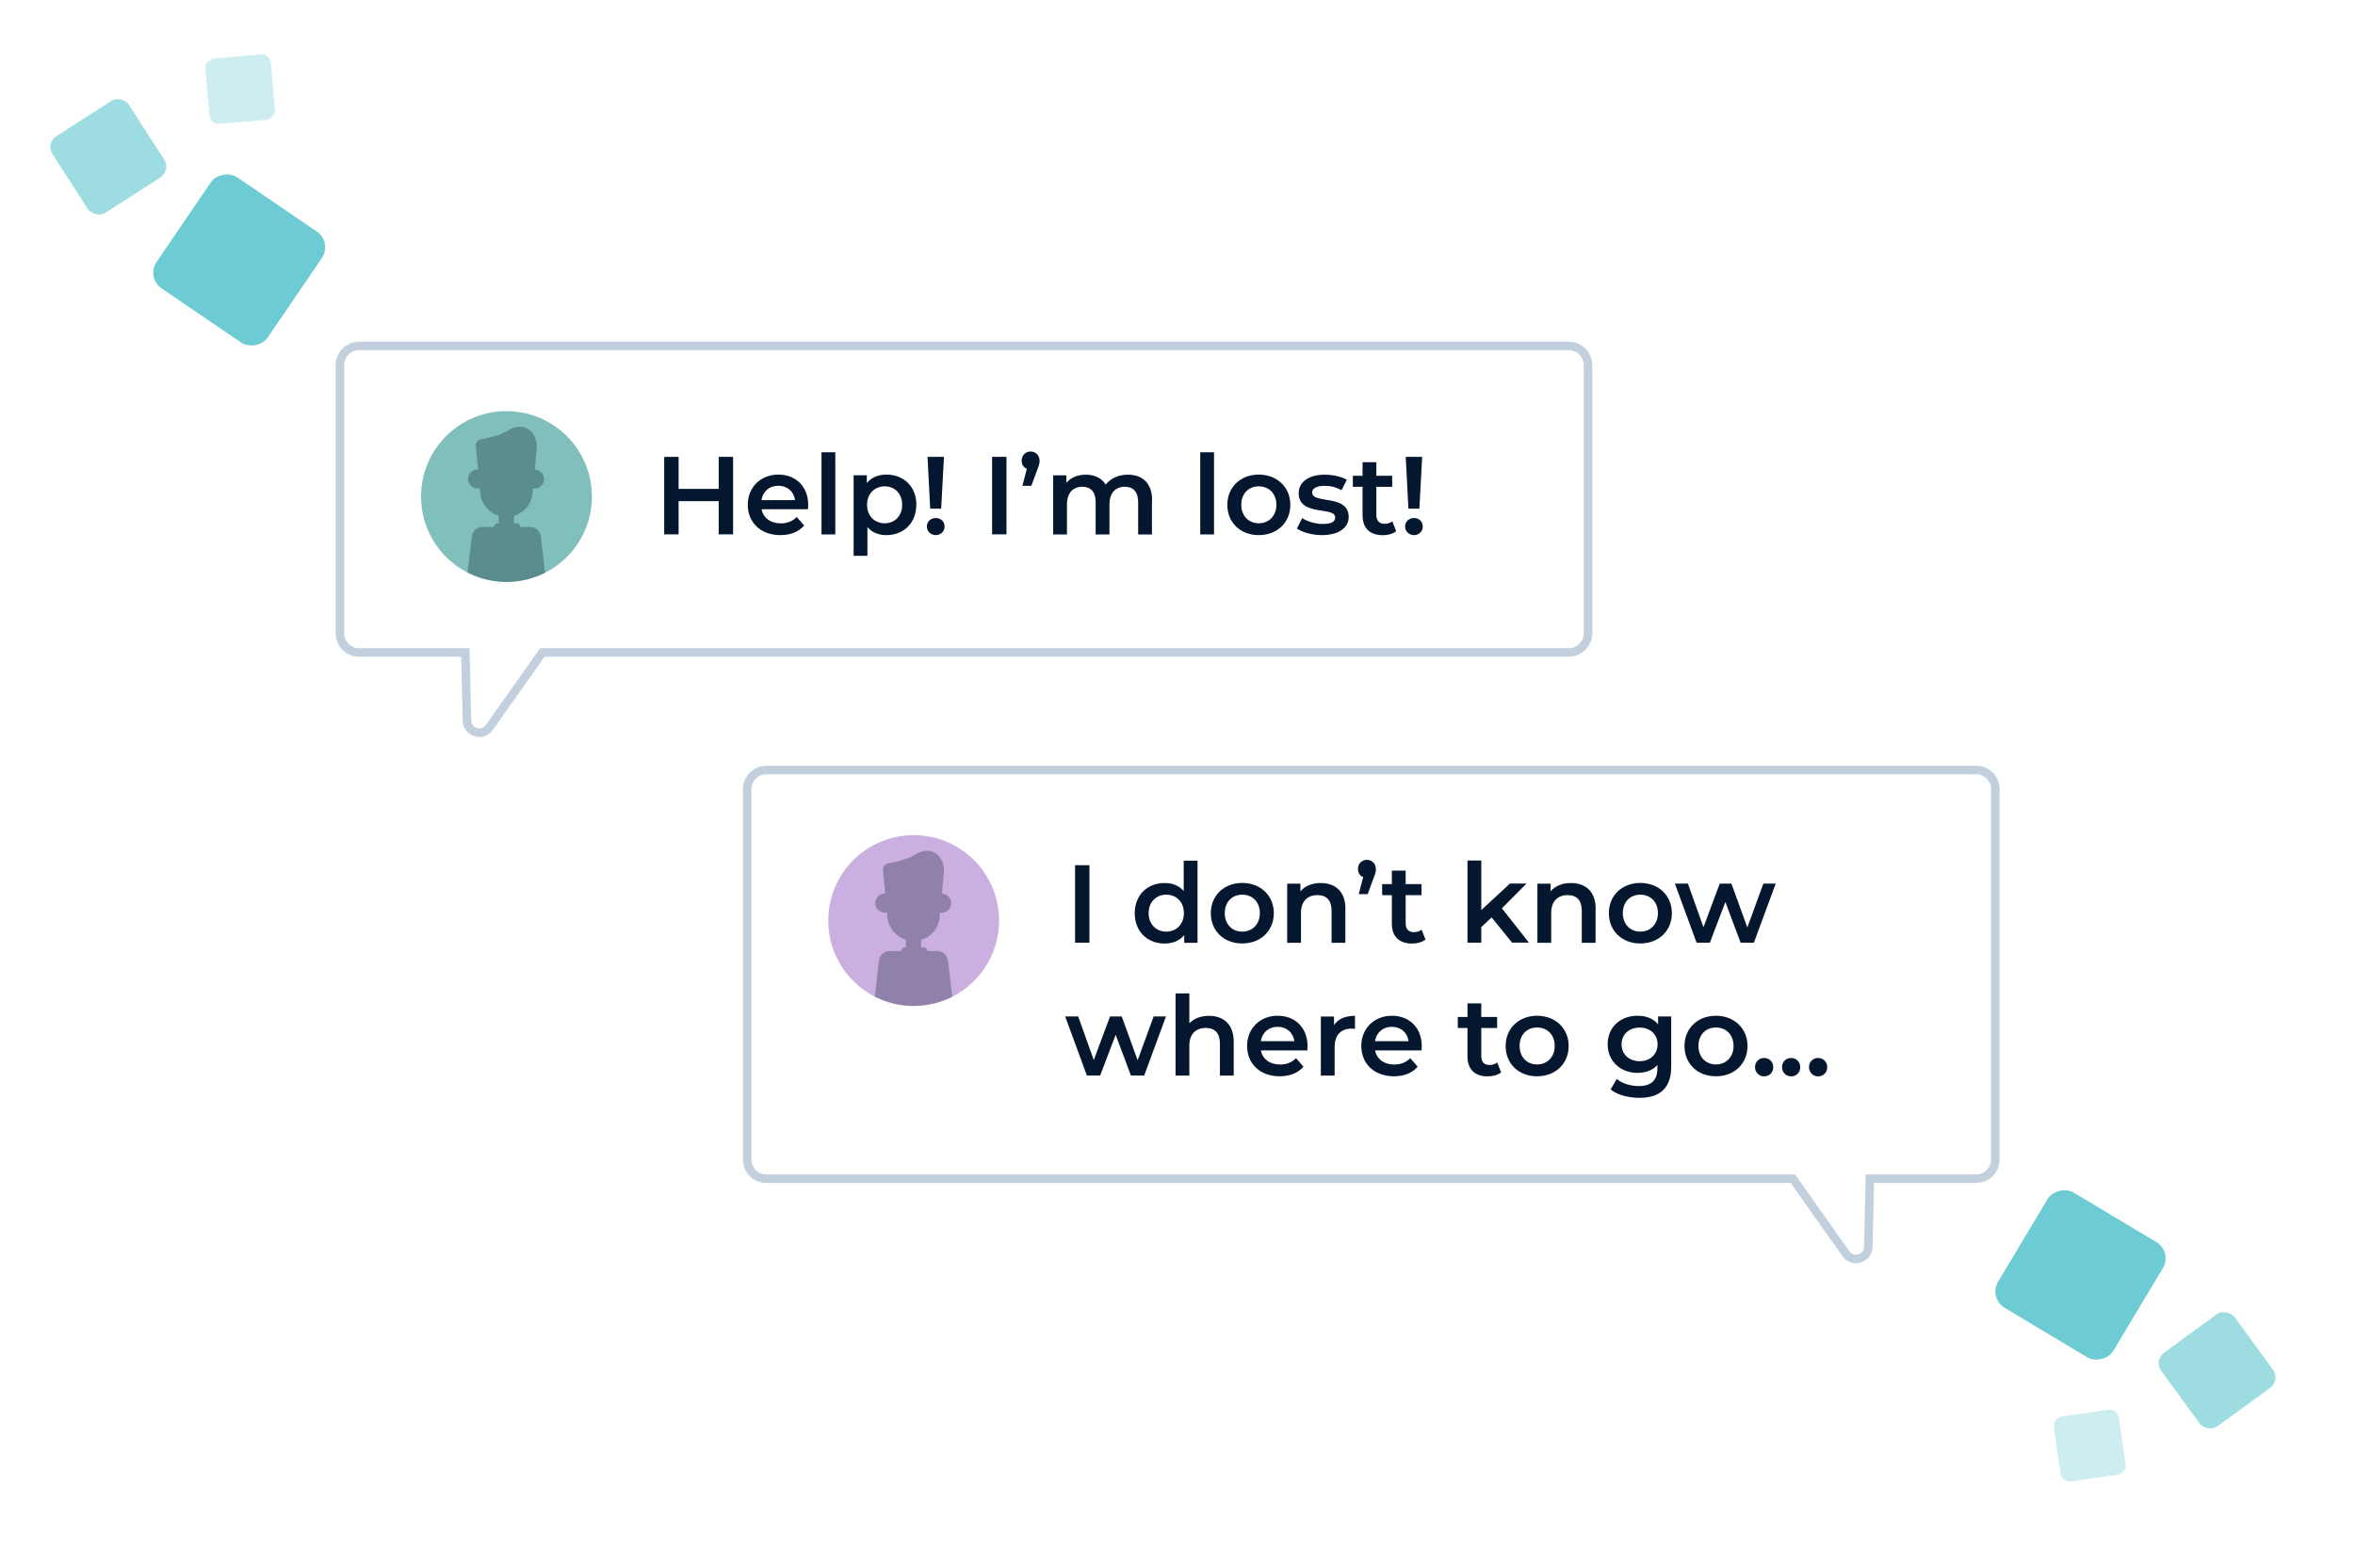 <?xml version="1.0" encoding="UTF-8"?><svg id="Layer_1" xmlns="http://www.w3.org/2000/svg" xmlns:xlink="http://www.w3.org/1999/xlink" viewBox="0 0 276.52 184.18"><defs><clipPath id="clippath"><circle cx="59.47" cy="58.32" r="10.03" fill="none"/></clipPath><clipPath id="clippath-1"><circle cx="107.28" cy="108.12" r="10.03" fill="none"/></clipPath></defs><path d="M184.23,76.63H63.68s-6.22,8.81-6.22,8.81c-.8,1.14-2.59.59-2.63-.8l-.19-8.01h-12.48c-1.24,0-2.25-1.01-2.25-2.25v-31.5c0-1.24,1.01-2.25,2.25-2.25h142.05c1.24,0,2.25,1.01,2.25,2.25v31.5c0,1.24-1.01,2.25-2.25,2.25Z" fill="none" opacity=".5" stroke="#86a0bc" stroke-miterlimit="10"/><g clip-path="url(#clippath)"><circle cx="59.47" cy="58.32" r="10.03" fill="#038179" opacity=".5"/><path d="M64.5,71.43l-1-8.43c-.08-.69-.71-1.19-1.41-1.11-.02,0-.03,0-.05.01h-.95c0-.24-.2-.44-.44-.44h-.3v-.88c1.18-.35,2.07-1.39,2.18-2.67l.05-.54c.06,0,.12.02.18.02.62,0,1.12-.5,1.12-1.12s-.49-1.1-1.09-1.12l.19-2.08h.01l.02-.16c.24-1.94-1.25-3.71-3.53-2.26-2.27,1.45-.02.01-.03.02-.71.45-2.12.77-2.97.92-.39.07-.65.43-.61.82l.04.38.22,2.35s-.03,0-.05,0c-.62,0-1.12.5-1.12,1.12s.5,1.12,1.12,1.12c.09,0,.17-.01.25-.03l.05.55c.12,1.28,1.01,2.32,2.18,2.67v.88h-.12c-.24,0-.44.2-.44.44h-1.25s0,0,0,0c-.67-.05-1.27.43-1.35,1.11l-1,8.43c-.08.69.41,1.32,1.11,1.41.69.08,1.32-.41,1.41-1.11l.34-2.89c.09.07.2.1.31.1h3.77c.11,0,.21-.04.3-.1l.34,2.87c.08.69.71,1.19,1.41,1.11.69-.08,1.19-.71,1.11-1.41Z" fill="#05172e" opacity=".3"/></g><path d="M86.08,53.66v9.1h-1.69v-3.9h-4.71v3.9h-1.69v-9.1h1.69v3.76h4.71v-3.76h1.69Z" fill="#05172e"/><path d="M94.87,59.81h-5.45c.2,1.01,1.04,1.66,2.25,1.66.78,0,1.39-.25,1.88-.75l.87,1c-.62.74-1.6,1.13-2.79,1.13-2.33,0-3.83-1.5-3.83-3.56s1.52-3.55,3.59-3.55,3.51,1.42,3.51,3.59c0,.13-.01.33-.03.48ZM89.41,58.74h3.94c-.13-1-.9-1.69-1.96-1.69s-1.82.68-1.98,1.69Z" fill="#05172e"/><path d="M96.46,53.12h1.62v9.65h-1.62v-9.65Z" fill="#05172e"/><path d="M107.59,59.29c0,2.16-1.5,3.56-3.52,3.56-.88,0-1.66-.3-2.22-.94v3.37h-1.62v-9.46h1.55v.91c.55-.66,1.35-.99,2.3-.99,2.03,0,3.52,1.4,3.52,3.55ZM105.93,59.29c0-1.33-.88-2.17-2.05-2.17s-2.07.85-2.07,2.17.9,2.17,2.07,2.17,2.05-.85,2.05-2.17Z" fill="#05172e"/><path d="M108.83,61.84c0-.56.44-1,1.05-1s1.03.44,1.03,1-.43,1.01-1.03,1.01-1.05-.46-1.05-1.01ZM108.92,53.66h1.92l-.33,6.08h-1.29l-.31-6.08Z" fill="#05172e"/><path d="M116.49,53.66h1.69v9.1h-1.69v-9.1Z" fill="#05172e"/><path d="M122.07,54.09c0,.3-.05.52-.29,1.12l-.68,1.85h-1.05l.52-2c-.36-.14-.61-.48-.61-.96,0-.64.46-1.07,1.05-1.07s1.05.44,1.05,1.07Z" fill="#05172e"/><path d="M135.26,58.79v3.98h-1.62v-3.77c0-1.23-.57-1.83-1.56-1.83-1.07,0-1.81.7-1.81,2.08v3.52h-1.62v-3.77c0-1.23-.57-1.83-1.56-1.83-1.08,0-1.81.7-1.81,2.08v3.52h-1.62v-6.94h1.55v.88c.52-.62,1.33-.96,2.28-.96,1.01,0,1.86.38,2.34,1.16.56-.71,1.5-1.16,2.6-1.16,1.68,0,2.85.95,2.85,3.04Z" fill="#05172e"/><path d="M140.93,53.12h1.62v9.65h-1.62v-9.65Z" fill="#05172e"/><path d="M144.11,59.29c0-2.08,1.56-3.55,3.69-3.55s3.71,1.47,3.71,3.55-1.55,3.56-3.71,3.56-3.69-1.48-3.69-3.56ZM149.87,59.29c0-1.33-.88-2.17-2.07-2.17s-2.05.85-2.05,2.17.88,2.17,2.05,2.17,2.07-.85,2.07-2.17Z" fill="#05172e"/><path d="M152.28,62.08l.62-1.23c.61.4,1.55.69,2.42.69,1.03,0,1.46-.29,1.46-.77,0-1.33-4.29-.08-4.29-2.85,0-1.31,1.18-2.17,3.05-2.17.92,0,1.98.22,2.6.6l-.62,1.23c-.66-.39-1.33-.52-1.99-.52-.99,0-1.46.33-1.46.78,0,1.4,4.29.16,4.29,2.87,0,1.3-1.2,2.14-3.15,2.14-1.16,0-2.31-.34-2.94-.78Z" fill="#05172e"/><path d="M163.94,62.39c-.39.31-.97.47-1.56.47-1.52,0-2.39-.81-2.39-2.34v-3.34h-1.14v-1.3h1.14v-1.59h1.62v1.59h1.86v1.3h-1.86v3.3c0,.68.34,1.04.96,1.04.34,0,.66-.09.91-.29l.46,1.16Z" fill="#05172e"/><path d="M164.98,61.84c0-.56.44-1,1.05-1s1.03.44,1.03,1-.43,1.01-1.03,1.01-1.05-.46-1.05-1.01ZM165.07,53.66h1.92l-.33,6.08h-1.29l-.31-6.08Z" fill="#05172e"/><path d="M89.98,138.44h120.54s6.22,8.81,6.22,8.81c.8,1.14,2.59.59,2.63-.8l.19-8.01h12.48c1.24,0,2.25-1.01,2.25-2.25v-43.5c0-1.24-1.01-2.25-2.25-2.25H89.98c-1.24,0-2.25,1.01-2.25,2.25v43.5c0,1.24,1.01,2.25,2.25,2.25Z" fill="none" opacity=".5" stroke="#86a0bc" stroke-miterlimit="10"/><g clip-path="url(#clippath-1)"><circle cx="107.28" cy="108.12" r="10.03" fill="#9a60c4" opacity=".5"/><path d="M112.31,121.24l-1-8.43c-.08-.69-.71-1.19-1.41-1.11-.02,0-.03,0-.05.01h-.95c0-.24-.2-.44-.44-.44h-.3v-.88c1.18-.35,2.07-1.39,2.18-2.67l.05-.54c.06,0,.12.02.18.02.62,0,1.12-.5,1.12-1.12s-.49-1.1-1.09-1.12l.19-2.08h.01l.02-.16c.24-1.94-1.25-3.71-3.53-2.26-2.27,1.45-.02.01-.03.02-.71.45-2.12.77-2.97.92-.39.07-.65.43-.61.82l.04.38.22,2.35s-.03,0-.05,0c-.62,0-1.12.5-1.12,1.12s.5,1.12,1.12,1.12c.09,0,.17-.01.25-.03l.05.55c.12,1.28,1.01,2.32,2.18,2.67v.88h-.12c-.24,0-.44.2-.44.44h-1.25s0,0,0,0c-.67-.05-1.27.43-1.35,1.11l-1,8.43c-.08.69.41,1.32,1.11,1.41.69.08,1.32-.41,1.41-1.11l.34-2.89c.09.07.2.1.31.1h3.77c.11,0,.21-.04.3-.1l.34,2.87c.08.69.71,1.19,1.41,1.11.69-.08,1.19-.71,1.11-1.41Z" fill="#05172e" opacity=".3"/></g><path d="M126.23,101.62h1.69v9.1h-1.69v-9.1Z" fill="#05172e"/><path d="M140.61,101.08v9.65h-1.56v-.9c-.55.66-1.35.99-2.3.99-2.01,0-3.51-1.4-3.51-3.56s1.5-3.55,3.51-3.55c.9,0,1.69.3,2.24.94v-3.56h1.62ZM139.01,107.25c0-1.33-.9-2.17-2.07-2.17s-2.07.85-2.07,2.17.9,2.17,2.07,2.17,2.07-.85,2.07-2.17Z" fill="#05172e"/><path d="M142.17,107.25c0-2.08,1.56-3.55,3.69-3.55s3.71,1.47,3.71,3.55-1.55,3.56-3.71,3.56-3.69-1.48-3.69-3.56ZM147.93,107.25c0-1.33-.88-2.17-2.07-2.17s-2.05.85-2.05,2.17.88,2.17,2.05,2.17,2.07-.85,2.07-2.17Z" fill="#05172e"/><path d="M157.97,106.75v3.98h-1.62v-3.77c0-1.23-.61-1.83-1.65-1.83-1.16,0-1.94.7-1.94,2.09v3.51h-1.62v-6.94h1.55v.9c.53-.64,1.38-.98,2.39-.98,1.66,0,2.9.95,2.9,3.04Z" fill="#05172e"/><path d="M161.56,102.05c0,.3-.05.52-.29,1.12l-.68,1.85h-1.05l.52-2c-.36-.14-.61-.48-.61-.96,0-.64.46-1.07,1.05-1.07s1.05.44,1.05,1.07Z" fill="#05172e"/><path d="M167.38,110.35c-.39.31-.98.47-1.56.47-1.52,0-2.39-.81-2.39-2.34v-3.34h-1.14v-1.3h1.14v-1.59h1.62v1.59h1.86v1.3h-1.86v3.3c0,.68.34,1.04.96,1.04.34,0,.66-.09.91-.29l.46,1.16Z" fill="#05172e"/><path d="M175.14,107.75l-1.21,1.14v1.83h-1.62v-9.65h1.62v5.82l3.37-3.12h1.95l-2.9,2.91,3.17,4.03h-1.98l-2.41-2.98Z" fill="#05172e"/><path d="M187.35,106.75v3.98h-1.62v-3.77c0-1.23-.61-1.83-1.65-1.83-1.16,0-1.94.7-1.94,2.09v3.51h-1.62v-6.94h1.55v.9c.53-.64,1.38-.98,2.39-.98,1.66,0,2.9.95,2.9,3.04Z" fill="#05172e"/><path d="M188.91,107.25c0-2.08,1.56-3.55,3.69-3.55s3.71,1.47,3.71,3.55-1.55,3.56-3.71,3.56-3.69-1.48-3.69-3.56ZM194.67,107.25c0-1.33-.88-2.17-2.07-2.17s-2.05.85-2.05,2.17.88,2.17,2.05,2.17,2.07-.85,2.07-2.17Z" fill="#05172e"/><path d="M208.5,103.78l-2.56,6.94h-1.56l-1.79-4.78-1.82,4.78h-1.56l-2.55-6.94h1.53l1.83,5.12,1.91-5.12h1.37l1.87,5.15,1.88-5.15h1.44Z" fill="#05172e"/><path d="M136.91,119.38l-2.56,6.94h-1.56l-1.79-4.78-1.82,4.78h-1.56l-2.55-6.94h1.53l1.83,5.12,1.91-5.12h1.37l1.87,5.15,1.88-5.15h1.44Z" fill="#05172e"/><path d="M144.86,122.35v3.98h-1.62v-3.77c0-1.23-.61-1.83-1.65-1.83-1.16,0-1.94.7-1.94,2.09v3.51h-1.62v-9.65h1.62v3.51c.53-.57,1.35-.88,2.31-.88,1.66,0,2.9.95,2.9,3.04Z" fill="#05172e"/><path d="M153.5,123.37h-5.45c.2,1.01,1.04,1.66,2.25,1.66.78,0,1.39-.25,1.88-.75l.87,1c-.62.74-1.6,1.13-2.79,1.13-2.33,0-3.83-1.5-3.83-3.56s1.52-3.55,3.59-3.55,3.51,1.42,3.51,3.59c0,.13-.01.33-.03.48ZM148.04,122.29h3.94c-.13-1-.9-1.69-1.96-1.69s-1.82.68-1.98,1.69Z" fill="#05172e"/><path d="M159.1,119.3v1.55c-.14-.03-.26-.04-.38-.04-1.24,0-2.01.73-2.01,2.15v3.37h-1.62v-6.94h1.55v1.01c.47-.73,1.31-1.09,2.47-1.09Z" fill="#05172e"/><path d="M166.91,123.37h-5.45c.2,1.01,1.04,1.66,2.25,1.66.78,0,1.39-.25,1.88-.75l.87,1c-.62.74-1.6,1.13-2.79,1.13-2.33,0-3.83-1.5-3.83-3.56s1.52-3.55,3.59-3.55,3.51,1.42,3.51,3.59c0,.13-.01.33-.03.48ZM161.45,122.29h3.94c-.13-1-.9-1.69-1.96-1.69s-1.82.68-1.98,1.69Z" fill="#05172e"/><path d="M176.26,125.95c-.39.31-.97.47-1.56.47-1.52,0-2.39-.81-2.39-2.34v-3.34h-1.14v-1.3h1.14v-1.59h1.62v1.59h1.86v1.3h-1.86v3.3c0,.68.34,1.04.96,1.04.34,0,.66-.09.91-.29l.46,1.16Z" fill="#05172e"/><path d="M176.79,122.85c0-2.08,1.56-3.55,3.69-3.55s3.71,1.47,3.71,3.55-1.55,3.56-3.71,3.56-3.69-1.48-3.69-3.56ZM182.55,122.85c0-1.33-.88-2.17-2.07-2.17s-2.05.85-2.05,2.17.88,2.17,2.05,2.17,2.07-.85,2.07-2.17Z" fill="#05172e"/><path d="M196.23,119.38v5.89c0,2.52-1.31,3.67-3.74,3.67-1.3,0-2.59-.34-3.38-.99l.73-1.22c.61.51,1.6.83,2.56.83,1.53,0,2.21-.7,2.21-2.11v-.36c-.57.62-1.39.92-2.33.92-1.99,0-3.51-1.35-3.51-3.37s1.52-3.34,3.51-3.34c.98,0,1.83.31,2.41,1v-.92h1.55ZM194.63,122.65c0-1.17-.88-1.96-2.11-1.96s-2.12.79-2.12,1.96.88,1.99,2.12,1.99,2.11-.81,2.11-1.99Z" fill="#05172e"/><path d="M197.79,122.85c0-2.08,1.56-3.55,3.69-3.55s3.71,1.47,3.71,3.55-1.55,3.56-3.71,3.56-3.69-1.48-3.69-3.56ZM203.55,122.85c0-1.33-.88-2.17-2.07-2.17s-2.05.85-2.05,2.17.88,2.17,2.05,2.17,2.07-.85,2.07-2.17Z" fill="#05172e"/><path d="M206.07,125.34c0-.65.48-1.08,1.07-1.08s1.07.43,1.07,1.08-.48,1.08-1.07,1.08-1.07-.46-1.07-1.08Z" fill="#05172e"/><path d="M209.24,125.34c0-.65.48-1.08,1.07-1.08s1.07.43,1.07,1.08-.48,1.08-1.07,1.08-1.07-.46-1.07-1.08Z" fill="#05172e"/><path d="M212.41,125.34c0-.65.48-1.08,1.07-1.08s1.07.43,1.07,1.08-.48,1.08-1.07,1.08-1.07-.46-1.07-1.08Z" fill="#05172e"/><rect x="20.21" y="22.65" width="15.78" height="15.78" rx="2.23" ry="2.23" transform="translate(69.15 24.51) rotate(124.27)" fill="#3cbbc4" opacity=".75"/><rect x="7.39" y="13.09" width="10.68" height="10.68" rx="1.51" ry="1.51" transform="translate(33.4 27.03) rotate(147.23)" fill="#3cbbc4" opacity=".5"/><rect x="24.34" y="6.62" width="7.71" height="7.71" rx="1.09" ry="1.09" transform="translate(36.18 -18.53) rotate(85.01)" fill="#3cbbc4" opacity=".25"/><rect x="236.39" y="141.85" width="15.78" height="15.78" rx="2.23" ry="2.23" transform="translate(-9.72 282.32) rotate(-59.07)" fill="#3cbbc4" opacity=".75"/><rect x="254.99" y="155.59" width="10.68" height="10.68" rx="1.51" ry="1.51" transform="translate(-44.83 184.35) rotate(-36.11)" fill="#3cbbc4" opacity=".5"/><rect x="241.49" y="165.92" width="7.71" height="7.71" rx="1.09" ry="1.09" transform="translate(112.93 437.14) rotate(-98.33)" fill="#3cbbc4" opacity=".25"/></svg>